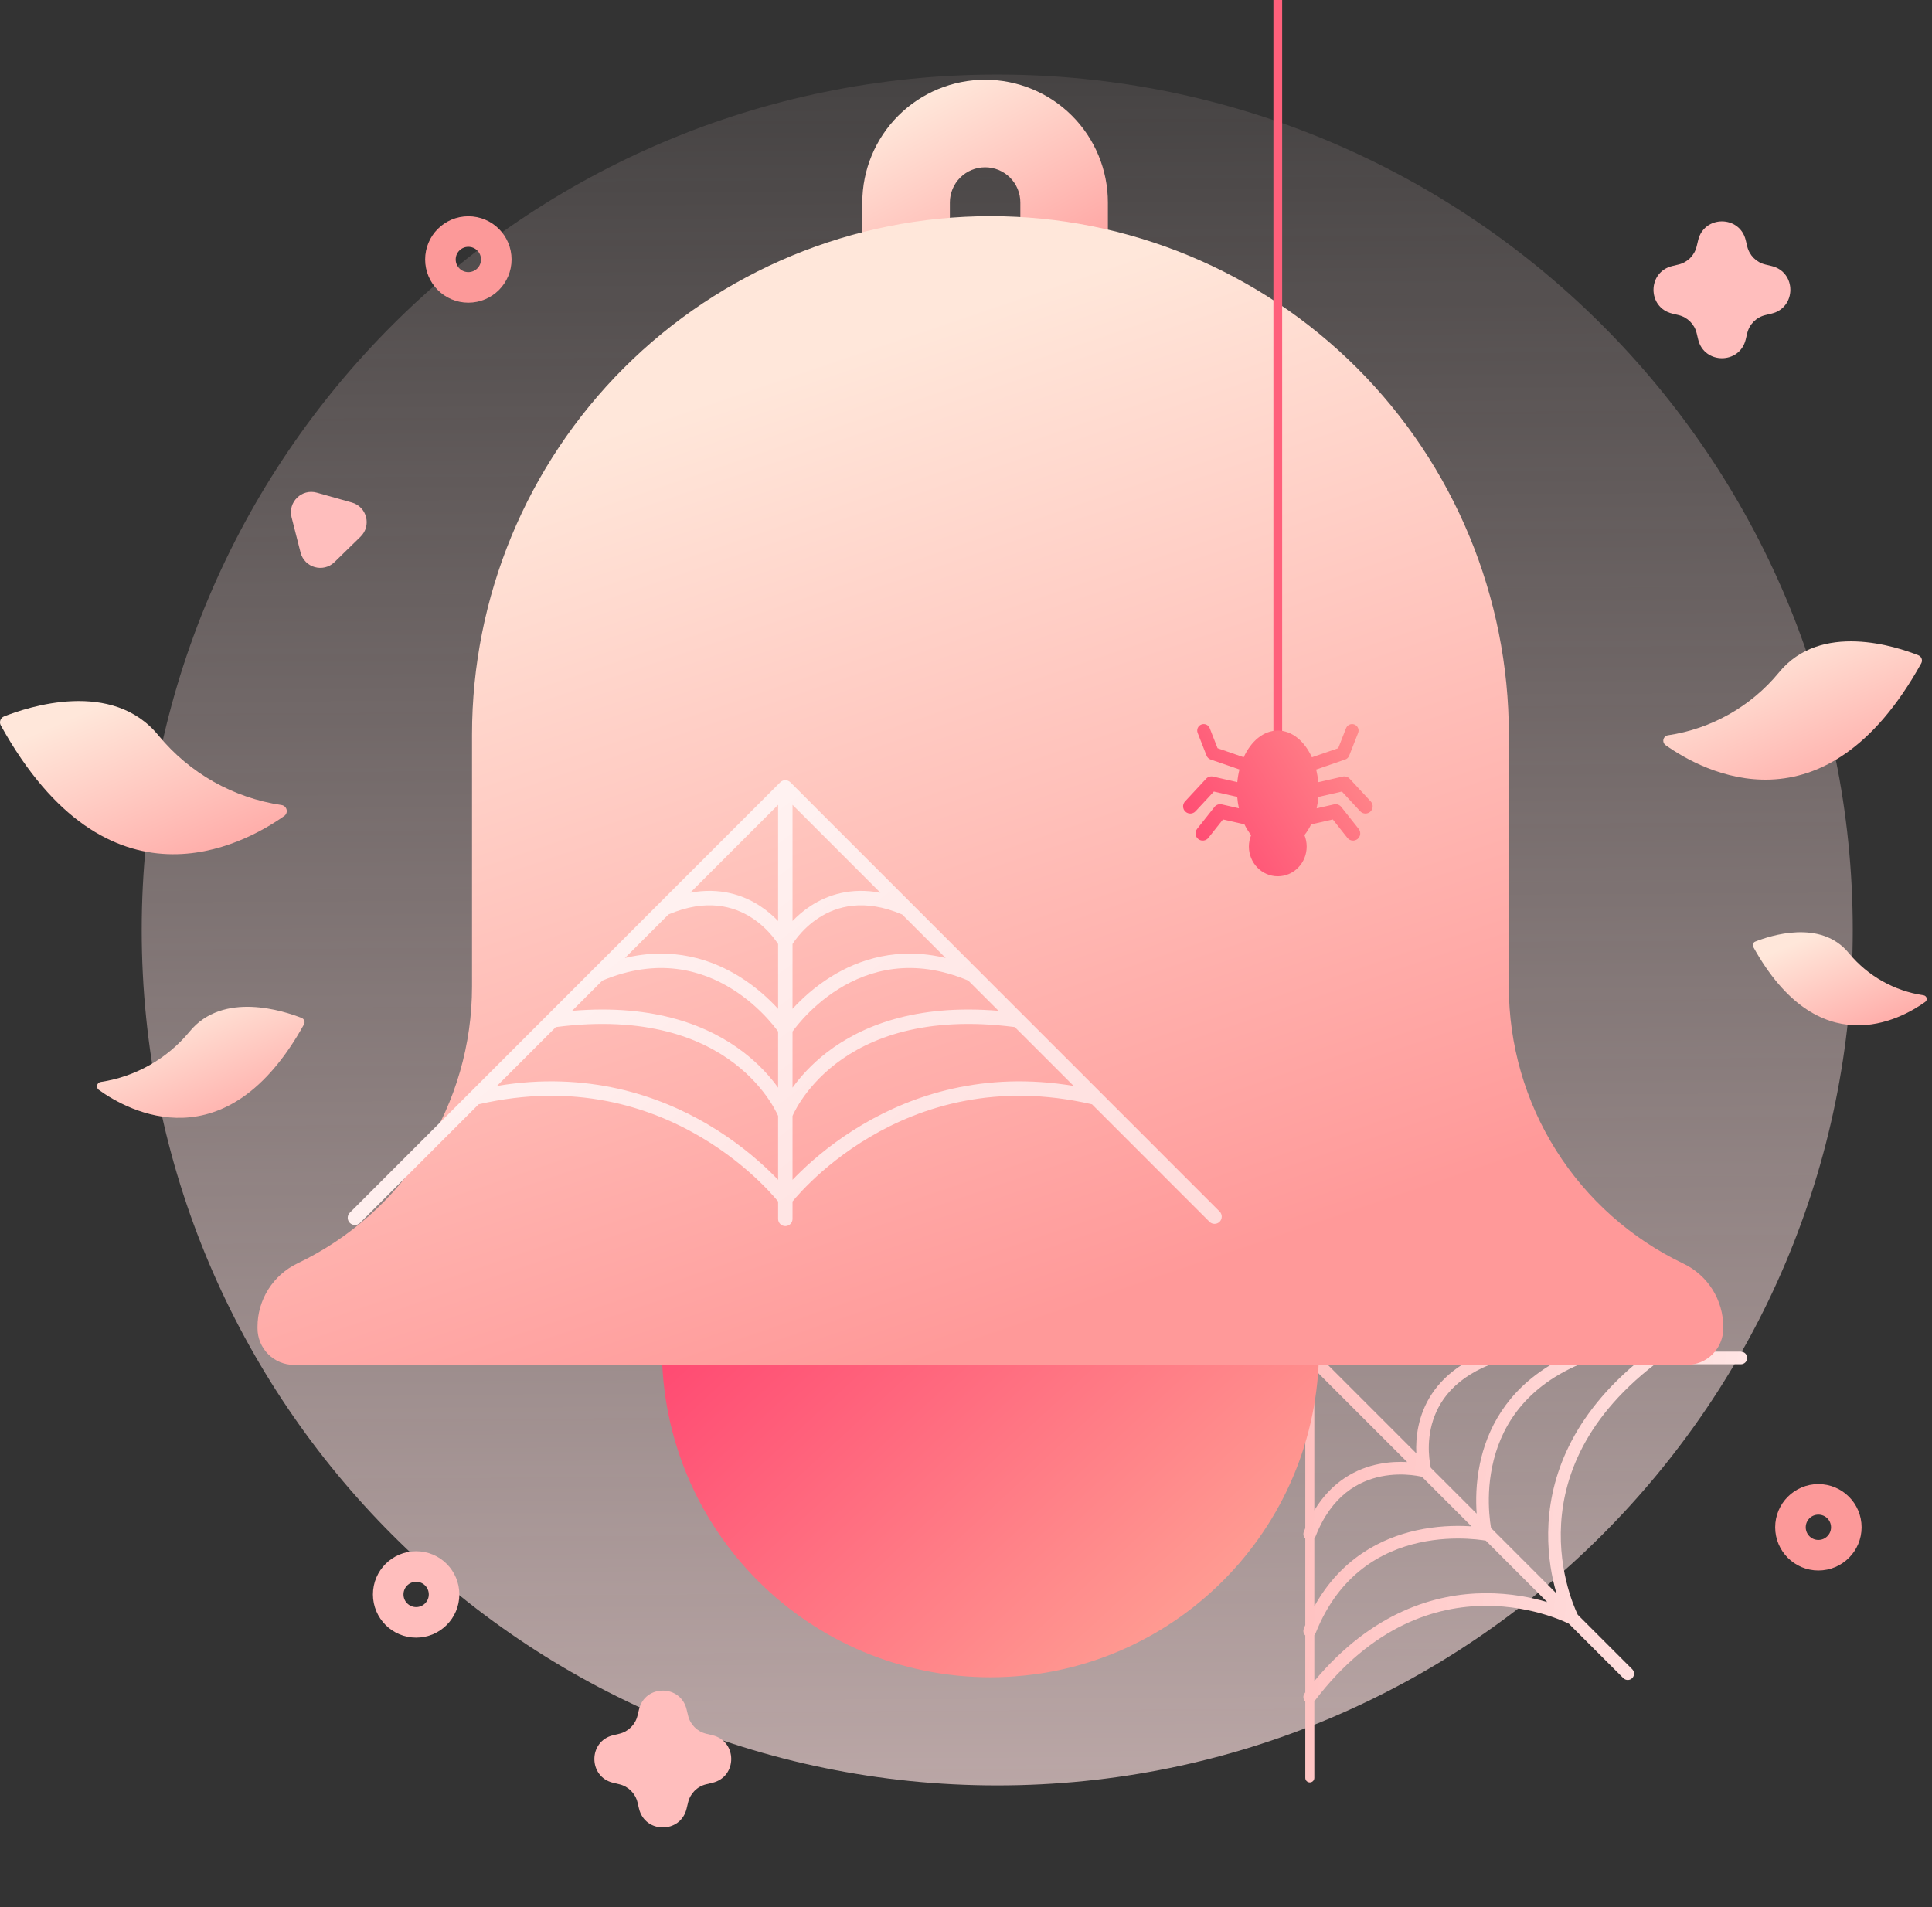 <svg width="157" height="155" viewBox="0 0 157 155" fill="none" xmlns="http://www.w3.org/2000/svg">
<rect x="0" y="0" width="157" height="155" fill="#333333" stroke="none"/>
<path d="M81.038 145.107C119.435 145.107 150.561 113.981 150.561 75.585C150.561 37.189 119.435 6.062 81.038 6.062C42.642 6.062 11.516 37.189 11.516 75.585C11.516 113.981 42.642 145.107 81.038 145.107Z" fill="url(#paint0_linear_107_11212)"/>
<path fill-rule="evenodd" clip-rule="evenodd" d="M141.468 109.855H134.312H134.302H106.62C106.434 109.855 106.264 109.956 106.174 110.115C106.111 110.181 106.072 110.27 106.072 110.368V124.2C106.032 124.297 105.992 124.395 105.953 124.495C105.876 124.693 105.929 124.91 106.072 125.049V132.073C106.032 132.169 105.993 132.266 105.954 132.364C105.875 132.563 105.929 132.781 106.072 132.921V137.544C106.056 137.566 106.039 137.588 106.022 137.61C105.864 137.818 105.889 138.109 106.072 138.288V144.496C106.072 144.699 106.237 144.863 106.439 144.863C106.642 144.863 106.806 144.699 106.806 144.496V138.269C106.817 138.257 106.828 138.245 106.838 138.231C111.543 132.055 116.731 130.529 120.719 130.513C122.725 130.505 124.442 130.879 125.657 131.255C126.264 131.443 126.743 131.631 127.069 131.771C127.232 131.841 127.356 131.899 127.438 131.939C127.458 131.948 127.475 131.957 127.49 131.964L131.914 136.387C132.114 136.588 132.439 136.588 132.639 136.387C132.839 136.187 132.839 135.863 132.639 135.662L128.216 131.239L128.192 131.19C128.154 131.11 128.097 130.988 128.03 130.828C127.894 130.507 127.711 130.035 127.53 129.437C127.166 128.241 126.809 126.549 126.834 124.567C126.884 120.655 128.419 115.559 134.481 110.881H141.468C141.752 110.881 141.981 110.651 141.981 110.368C141.981 110.085 141.752 109.855 141.468 109.855ZM125.734 130.207L120.743 125.216C120.673 125.204 120.581 125.19 120.467 125.174C120.183 125.134 119.77 125.088 119.26 125.062C118.238 125.011 116.839 125.044 115.323 125.38C112.308 126.048 108.827 127.907 106.907 132.743C106.883 132.804 106.848 132.857 106.806 132.902V136.627C111.508 130.996 116.651 129.504 120.715 129.487C122.727 129.479 124.461 129.832 125.734 130.207ZM121.41 124.433C121.381 124.396 121.348 124.362 121.31 124.333L121.167 124.19L121.161 124.154C121.115 123.882 121.06 123.486 121.024 122.996C120.952 122.015 120.956 120.667 121.26 119.197C121.86 116.295 123.626 112.898 128.366 110.881H132.851C127.356 115.538 125.859 120.573 125.809 124.554C125.784 126.539 126.118 128.248 126.48 129.503L121.41 124.433ZM120.256 118.99C119.933 120.55 119.924 121.976 119.998 123.021L116.338 119.362L116.276 119.299C116.268 119.265 116.259 119.224 116.25 119.177C116.216 119.01 116.175 118.766 116.146 118.462C116.087 117.853 116.078 117.018 116.274 116.106C116.656 114.33 117.822 112.209 121.084 110.906L121.148 110.881H126.091C122.368 113.086 120.824 116.239 120.256 118.99ZM119.58 124.053C119.493 124.048 119.404 124.042 119.311 124.038C118.224 123.983 116.729 124.018 115.101 124.379C112.236 125.013 108.966 126.659 106.806 130.555V125.031C106.849 124.985 106.884 124.93 106.908 124.868C108.208 121.538 110.4 120.365 112.249 119.992C113.188 119.803 114.05 119.819 114.679 119.883C114.993 119.915 115.246 119.959 115.419 119.994C115.469 120.005 115.513 120.014 115.549 120.023L119.58 124.053ZM112.047 118.987C110.271 119.344 108.263 120.348 106.806 122.75V111.28L114.356 118.829C113.71 118.793 112.91 118.813 112.047 118.987ZM118.866 110.881H107.858L115.093 118.117C115.064 117.492 115.093 116.721 115.272 115.891C115.634 114.205 116.606 112.306 118.866 110.881Z" fill="url(#paint1_linear_107_11212)"/>
<path fill-rule="evenodd" clip-rule="evenodd" d="M81.148 13.815C80.801 13.672 80.429 13.598 80.053 13.599L80.05 13.599C79.291 13.6 78.564 13.901 78.028 14.438C77.492 14.974 77.19 15.701 77.189 16.459V20.059H70.074L70.074 16.454C70.076 13.811 71.128 11.276 72.997 9.407C74.866 7.538 77.4 6.487 80.042 6.484L80.044 6.484C81.354 6.483 82.651 6.739 83.862 7.239C85.075 7.739 86.176 8.473 87.104 9.399C88.032 10.325 88.768 11.426 89.27 12.637C89.772 13.848 90.031 15.146 90.031 16.457V19.926H82.916V16.457C82.916 16.081 82.842 15.709 82.698 15.362C82.554 15.015 82.343 14.7 82.077 14.434C81.811 14.169 81.496 13.959 81.148 13.815ZM80.044 6.484L80.042 6.484L80.044 6.484Z" fill="url(#paint2_linear_107_11212)"/>
<path d="M80.485 136.317C95.231 136.317 107.185 124.363 107.185 109.617C107.185 94.872 95.231 82.918 80.485 82.918C65.74 82.918 53.786 94.872 53.786 109.617C53.786 124.363 65.74 136.317 80.485 136.317Z" fill="url(#paint3_linear_107_11212)"/>
<path d="M122.613 80.182V59.698C122.613 48.525 118.174 37.81 110.274 29.909C102.373 22.009 91.658 17.57 80.485 17.57C69.312 17.57 58.597 22.009 50.696 29.909C42.796 37.81 38.358 48.525 38.358 59.698V80.182C38.358 84.888 37.027 89.498 34.518 93.479C32.008 97.46 28.424 100.65 24.178 102.68C23.202 103.145 22.379 103.877 21.803 104.792C21.227 105.706 20.923 106.766 20.926 107.847V107.958C20.925 108.348 21.002 108.735 21.151 109.096C21.299 109.457 21.518 109.784 21.794 110.061C22.07 110.337 22.397 110.556 22.758 110.706C23.118 110.855 23.505 110.932 23.895 110.932H137.069C137.46 110.932 137.846 110.855 138.207 110.706C138.568 110.556 138.895 110.337 139.171 110.061C139.447 109.784 139.665 109.457 139.814 109.096C139.963 108.735 140.039 108.348 140.039 107.958V107.847C140.039 106.769 139.734 105.714 139.16 104.802C138.585 103.891 137.764 103.161 136.792 102.697C132.544 100.666 128.957 97.473 126.448 93.489C123.939 89.504 122.609 84.891 122.613 80.182Z" fill="url(#paint4_linear_107_11212)"/>
<path fill-rule="evenodd" clip-rule="evenodd" d="M64.231 63.582L64.235 63.586L79.378 78.731C79.437 78.772 79.487 78.823 79.527 78.88L99.111 98.467C99.339 98.696 99.339 99.067 99.111 99.296C98.882 99.525 98.511 99.525 98.282 99.296L88.741 89.753C80.955 87.95 74.859 89.948 70.694 92.405C68.594 93.644 66.985 95 65.903 96.044C65.362 96.566 64.954 97.01 64.682 97.32C64.562 97.458 64.469 97.569 64.403 97.65V99.064C64.403 99.388 64.14 99.65 63.816 99.65C63.493 99.65 63.231 99.388 63.231 99.064V97.65C63.164 97.569 63.071 97.458 62.951 97.32C62.68 97.01 62.271 96.566 61.73 96.044C60.648 95 59.039 93.644 56.938 92.405C52.774 89.949 46.68 87.951 38.894 89.752L29.257 99.39C29.028 99.619 28.657 99.619 28.428 99.39C28.199 99.161 28.199 98.79 28.428 98.561L38.144 88.844C38.166 88.817 38.191 88.793 38.218 88.77L48.107 78.879C48.146 78.823 48.196 78.772 48.255 78.732L53.55 73.435C53.565 73.418 53.582 73.402 53.599 73.386L63.397 63.587C63.414 63.57 63.431 63.554 63.45 63.539C63.534 63.471 63.633 63.43 63.735 63.416C63.774 63.41 63.814 63.409 63.853 63.411C63.991 63.42 64.126 63.477 64.231 63.582ZM40.386 88.26C47.691 87.037 53.486 89.009 57.534 91.396C59.729 92.691 61.41 94.107 62.544 95.201C62.801 95.449 63.03 95.68 63.231 95.89V90.692C63.203 90.63 63.161 90.539 63.103 90.424C62.981 90.182 62.788 89.832 62.51 89.415C61.952 88.581 61.053 87.482 59.697 86.442C57.023 84.392 52.508 82.526 45.169 83.476L40.386 88.26ZM82.465 83.476L87.248 88.26C79.943 87.036 74.147 89.008 70.099 91.396C67.904 92.691 66.223 94.107 65.089 95.201C64.832 95.449 64.603 95.68 64.403 95.89V90.692C64.43 90.63 64.472 90.539 64.53 90.424C64.652 90.182 64.845 89.832 65.124 89.415C65.681 88.581 66.58 87.482 67.936 86.442C70.611 84.392 75.125 82.526 82.465 83.476ZM46.488 82.156C53.268 81.583 57.664 83.407 60.41 85.512C61.697 86.499 62.609 87.538 63.231 88.399V83.837C63.194 83.787 63.147 83.723 63.09 83.649C62.927 83.435 62.681 83.13 62.355 82.775C61.703 82.064 60.739 81.16 59.491 80.382C57.036 78.851 53.474 77.797 48.945 79.699L46.488 82.156ZM63.231 76.725V81.996L63.218 81.983C62.515 81.216 61.471 80.236 60.111 79.388C57.831 77.966 54.669 76.924 50.784 77.859L54.325 74.318C57.42 73.003 59.638 73.653 61.09 74.592C61.838 75.076 62.397 75.646 62.769 76.096C62.954 76.321 63.091 76.514 63.181 76.648C63.2 76.677 63.216 76.702 63.231 76.725ZM56.089 72.553C58.484 72.104 60.366 72.729 61.726 73.608C62.339 74.004 62.839 74.447 63.231 74.854V65.411L56.089 72.553ZM81.145 82.156L78.688 79.698C74.159 77.797 70.598 78.851 68.142 80.382C66.895 81.16 65.931 82.064 65.278 82.775C64.953 83.13 64.707 83.435 64.543 83.649C64.486 83.724 64.439 83.787 64.403 83.838V88.399C65.024 87.538 65.936 86.499 67.223 85.512C69.969 83.407 74.365 81.583 81.145 82.156ZM64.415 81.983L64.403 81.996V76.725C64.417 76.702 64.434 76.676 64.453 76.648C64.542 76.514 64.679 76.321 64.864 76.096C65.235 75.645 65.793 75.076 66.541 74.592C67.993 73.653 70.212 73.002 73.312 74.322L76.849 77.859C72.964 76.924 69.802 77.966 67.522 79.388C66.162 80.236 65.118 81.216 64.415 81.983ZM71.545 72.555L64.403 65.411V74.853C64.793 74.446 65.293 74.004 65.904 73.608C67.264 72.728 69.147 72.103 71.545 72.555Z" fill="url(#paint5_linear_107_11212)"/>
<path fill-rule="evenodd" clip-rule="evenodd" d="M103.482 63.011V0H104.192V63.011H103.482Z" fill="#FF607B"/>
<path fill-rule="evenodd" clip-rule="evenodd" d="M97.623 58.884C97.894 58.778 98.2 58.911 98.306 59.182L98.944 60.81L101.067 61.544C101.661 60.236 102.68 59.374 103.837 59.374C104.995 59.374 106.015 60.239 106.609 61.549L108.747 60.81L109.385 59.182C109.491 58.911 109.797 58.778 110.067 58.884C110.338 58.99 110.472 59.296 110.365 59.566L109.638 61.42C109.582 61.563 109.466 61.675 109.32 61.725L106.954 62.544C107.036 62.87 107.095 63.214 107.127 63.569L109.118 63.115C109.322 63.069 109.535 63.135 109.677 63.288L111.392 65.136C111.612 65.373 111.599 65.744 111.361 65.964C111.124 66.184 110.753 66.17 110.533 65.933L109.048 64.333L107.133 64.77C107.108 65.089 107.061 65.399 106.995 65.696L108.407 65.374C108.627 65.324 108.857 65.405 108.997 65.582L110.412 67.369C110.613 67.623 110.57 67.991 110.317 68.192C110.063 68.393 109.694 68.35 109.493 68.096L108.308 66.599L106.546 67.001C106.39 67.322 106.207 67.614 106.003 67.871C106.12 68.157 106.185 68.473 106.185 68.803C106.185 70.137 105.133 71.218 103.837 71.218C102.541 71.218 101.489 70.137 101.489 68.803C101.489 68.473 101.554 68.158 101.671 67.871C101.466 67.613 101.283 67.319 101.126 66.996L99.383 66.599L98.197 68.096C97.996 68.35 97.628 68.393 97.374 68.192C97.121 67.991 97.078 67.623 97.279 67.369L98.694 65.582C98.834 65.405 99.063 65.324 99.284 65.374L100.678 65.692C100.612 65.395 100.565 65.085 100.54 64.766L98.642 64.333L97.157 65.933C96.937 66.17 96.567 66.184 96.329 65.964C96.092 65.744 96.078 65.373 96.298 65.136L98.013 63.288C98.156 63.135 98.369 63.069 98.573 63.115L100.547 63.566C100.58 63.209 100.639 62.865 100.722 62.538L98.371 61.725C98.225 61.675 98.109 61.563 98.052 61.42L97.326 59.566C97.219 59.296 97.353 58.99 97.623 58.884Z" fill="url(#paint6_linear_107_11212)"/>
<path d="M156.127 53.909C156.159 53.852 156.178 53.789 156.184 53.725C156.189 53.66 156.181 53.595 156.159 53.533C156.138 53.472 156.104 53.416 156.059 53.369C156.014 53.322 155.96 53.285 155.9 53.26C154.146 52.561 147.942 50.485 144.551 54.669C142.282 57.42 139.075 59.233 135.549 59.758C135.461 59.77 135.378 59.809 135.311 59.869C135.245 59.929 135.198 60.007 135.177 60.094C135.156 60.181 135.161 60.273 135.193 60.356C135.225 60.44 135.282 60.512 135.355 60.563C138.352 62.689 148.252 68.105 156.127 53.909Z" fill="url(#paint7_linear_107_11212)"/>
<path d="M24.703 83.259C24.728 83.213 24.744 83.163 24.748 83.111C24.752 83.059 24.745 83.006 24.728 82.957C24.711 82.908 24.683 82.863 24.648 82.825C24.612 82.787 24.568 82.757 24.52 82.737C23.116 82.182 18.127 80.517 15.402 83.847C13.584 86.053 11.014 87.51 8.188 87.937C8.117 87.947 8.05 87.977 7.997 88.025C7.944 88.073 7.906 88.136 7.89 88.206C7.873 88.275 7.877 88.349 7.903 88.415C7.928 88.482 7.973 88.54 8.032 88.581C10.424 90.312 18.377 94.663 24.703 83.259Z" fill="url(#paint8_linear_107_11212)"/>
<path d="M142.476 76.962C142.455 76.924 142.442 76.882 142.439 76.839C142.435 76.795 142.441 76.752 142.456 76.711C142.47 76.67 142.494 76.632 142.524 76.601C142.554 76.57 142.591 76.545 142.632 76.529C143.808 76.058 147.976 74.665 150.251 77.473C151.777 79.32 153.931 80.538 156.301 80.891C156.363 80.897 156.423 80.923 156.47 80.964C156.518 81.006 156.551 81.061 156.565 81.123C156.58 81.184 156.574 81.249 156.549 81.307C156.525 81.365 156.482 81.414 156.428 81.446C154.419 82.884 147.765 86.519 142.476 76.962Z" fill="url(#paint9_linear_107_11212)"/>
<path d="M0.062 58.952C0.028 58.889 0.007 58.819 0.002 58.747C-0.004 58.675 0.006 58.603 0.03 58.535C0.054 58.467 0.092 58.405 0.141 58.352C0.191 58.3 0.251 58.259 0.317 58.231C2.26 57.459 9.136 55.162 12.893 59.79C15.409 62.842 18.969 64.851 22.882 65.429C22.98 65.443 23.071 65.487 23.144 65.554C23.217 65.621 23.268 65.708 23.291 65.804C23.314 65.9 23.307 66.001 23.272 66.094C23.236 66.186 23.174 66.266 23.093 66.322C19.758 68.675 8.786 74.68 0.062 58.952Z" fill="url(#paint10_linear_107_11212)"/>
<path d="M23.694 42.044C23.379 40.809 24.519 39.697 25.746 40.041L28.59 40.841C29.817 41.185 30.21 42.729 29.299 43.619L27.184 45.683C26.272 46.572 24.739 46.142 24.424 44.907L23.694 42.044Z" fill="#FFBEBD"/>
<path d="M137.999 19.514C138.488 17.487 141.371 17.487 141.861 19.514L141.986 20.034C142.161 20.758 142.727 21.324 143.451 21.499L143.971 21.624C145.997 22.113 145.997 24.997 143.971 25.486L143.451 25.611C142.727 25.786 142.161 26.352 141.986 27.076L141.861 27.596C141.371 29.622 138.488 29.622 137.999 27.596L137.874 27.076C137.699 26.352 137.133 25.786 136.409 25.611L135.889 25.486C133.862 24.997 133.862 22.113 135.889 21.624L136.409 21.499C137.133 21.324 137.699 20.758 137.874 20.034L137.999 19.514Z" fill="#FFBEBD"/>
<path d="M51.931 138.921C52.42 136.894 55.303 136.894 55.792 138.921L55.918 139.44C56.092 140.164 56.658 140.73 57.382 140.905L57.902 141.03C59.929 141.52 59.929 144.403 57.902 144.892L57.382 145.017C56.658 145.192 56.092 145.758 55.918 146.482L55.792 147.002C55.303 149.029 52.42 149.029 51.931 147.002L51.805 146.482C51.63 145.758 51.065 145.192 50.34 145.017L49.821 144.892C47.794 144.403 47.794 141.52 49.821 141.03L50.34 140.905C51.065 140.73 51.63 140.164 51.805 139.44L51.931 138.921Z" fill="#FFBEBD"/>
<path d="M36.087 129.586C36.087 130.839 35.071 131.856 33.817 131.856C32.564 131.856 31.547 130.839 31.547 129.586C31.547 128.332 32.564 127.316 33.817 127.316C35.071 127.316 36.087 128.332 36.087 129.586Z" stroke="#FFBEBD" stroke-width="2.483"/>
<circle cx="38.06" cy="21.09" r="2.27" stroke="#FC9999" stroke-width="2.483"/>
<circle cx="147.768" cy="124.129" r="2.27" stroke="#FC9999" stroke-width="2.483"/>
<defs>
<linearGradient id="paint0_linear_107_11212" x1="80.502" y1="-16.576" x2="81.927" y2="227.576" gradientUnits="userSpaceOnUse">
<stop stop-color="#FFE1E1" stop-opacity="0"/>
<stop offset="1" stop-color="#FFE1E0"/>
</linearGradient>
<linearGradient id="paint1_linear_107_11212" x1="98.352" y1="115.616" x2="156.751" y2="122.327" gradientUnits="userSpaceOnUse">
<stop offset="0.084" stop-color="#FFBEBD"/>
<stop offset="1" stop-color="#FFF6F5"/>
</linearGradient>
<linearGradient id="paint2_linear_107_11212" x1="94.886" y1="20.758" x2="84.915" y2="2.544" gradientUnits="userSpaceOnUse">
<stop stop-color="#FF9999"/>
<stop offset="1" stop-color="#FFE7DA"/>
</linearGradient>
<linearGradient id="paint3_linear_107_11212" x1="125.466" y1="154.256" x2="43.357" y2="65.541" gradientUnits="userSpaceOnUse">
<stop stop-color="#FFDEAC"/>
<stop offset="0.704" stop-color="#FF426F"/>
</linearGradient>
<linearGradient id="paint4_linear_107_11212" x1="96.979" y1="103.342" x2="71.249" y2="27.697" gradientUnits="userSpaceOnUse">
<stop stop-color="#FF9999"/>
<stop offset="1" stop-color="#FFE7DA"/>
</linearGradient>
<linearGradient id="paint5_linear_107_11212" x1="139.145" y1="146.38" x2="68.121" y2="50.357" gradientUnits="userSpaceOnUse">
<stop stop-color="#FFBEBD"/>
<stop offset="1" stop-color="#FFF6F5"/>
</linearGradient>
<linearGradient id="paint6_linear_107_11212" x1="123.881" y1="40.086" x2="89.636" y2="61.43" gradientUnits="userSpaceOnUse">
<stop stop-color="#FFDEAC"/>
<stop offset="1" stop-color="#FF426F"/>
</linearGradient>
<linearGradient id="paint7_linear_107_11212" x1="161.299" y1="63.945" x2="154.182" y2="47.406" gradientUnits="userSpaceOnUse">
<stop stop-color="#FF9999"/>
<stop offset="1" stop-color="#FFE7DA"/>
</linearGradient>
<linearGradient id="paint8_linear_107_11212" x1="28.853" y1="91.317" x2="23.137" y2="78.041" gradientUnits="userSpaceOnUse">
<stop stop-color="#FF9999"/>
<stop offset="1" stop-color="#FFE7DA"/>
</linearGradient>
<linearGradient id="paint9_linear_107_11212" x1="160.012" y1="83.723" x2="155.216" y2="72.593" gradientUnits="userSpaceOnUse">
<stop stop-color="#FF9999"/>
<stop offset="1" stop-color="#FFE7DA"/>
</linearGradient>
<linearGradient id="paint10_linear_107_11212" x1="28.974" y1="70.069" x2="21.094" y2="51.744" gradientUnits="userSpaceOnUse">
<stop stop-color="#FF9999"/>
<stop offset="1" stop-color="#FFE7DA"/>
</linearGradient>
</defs>
</svg>

